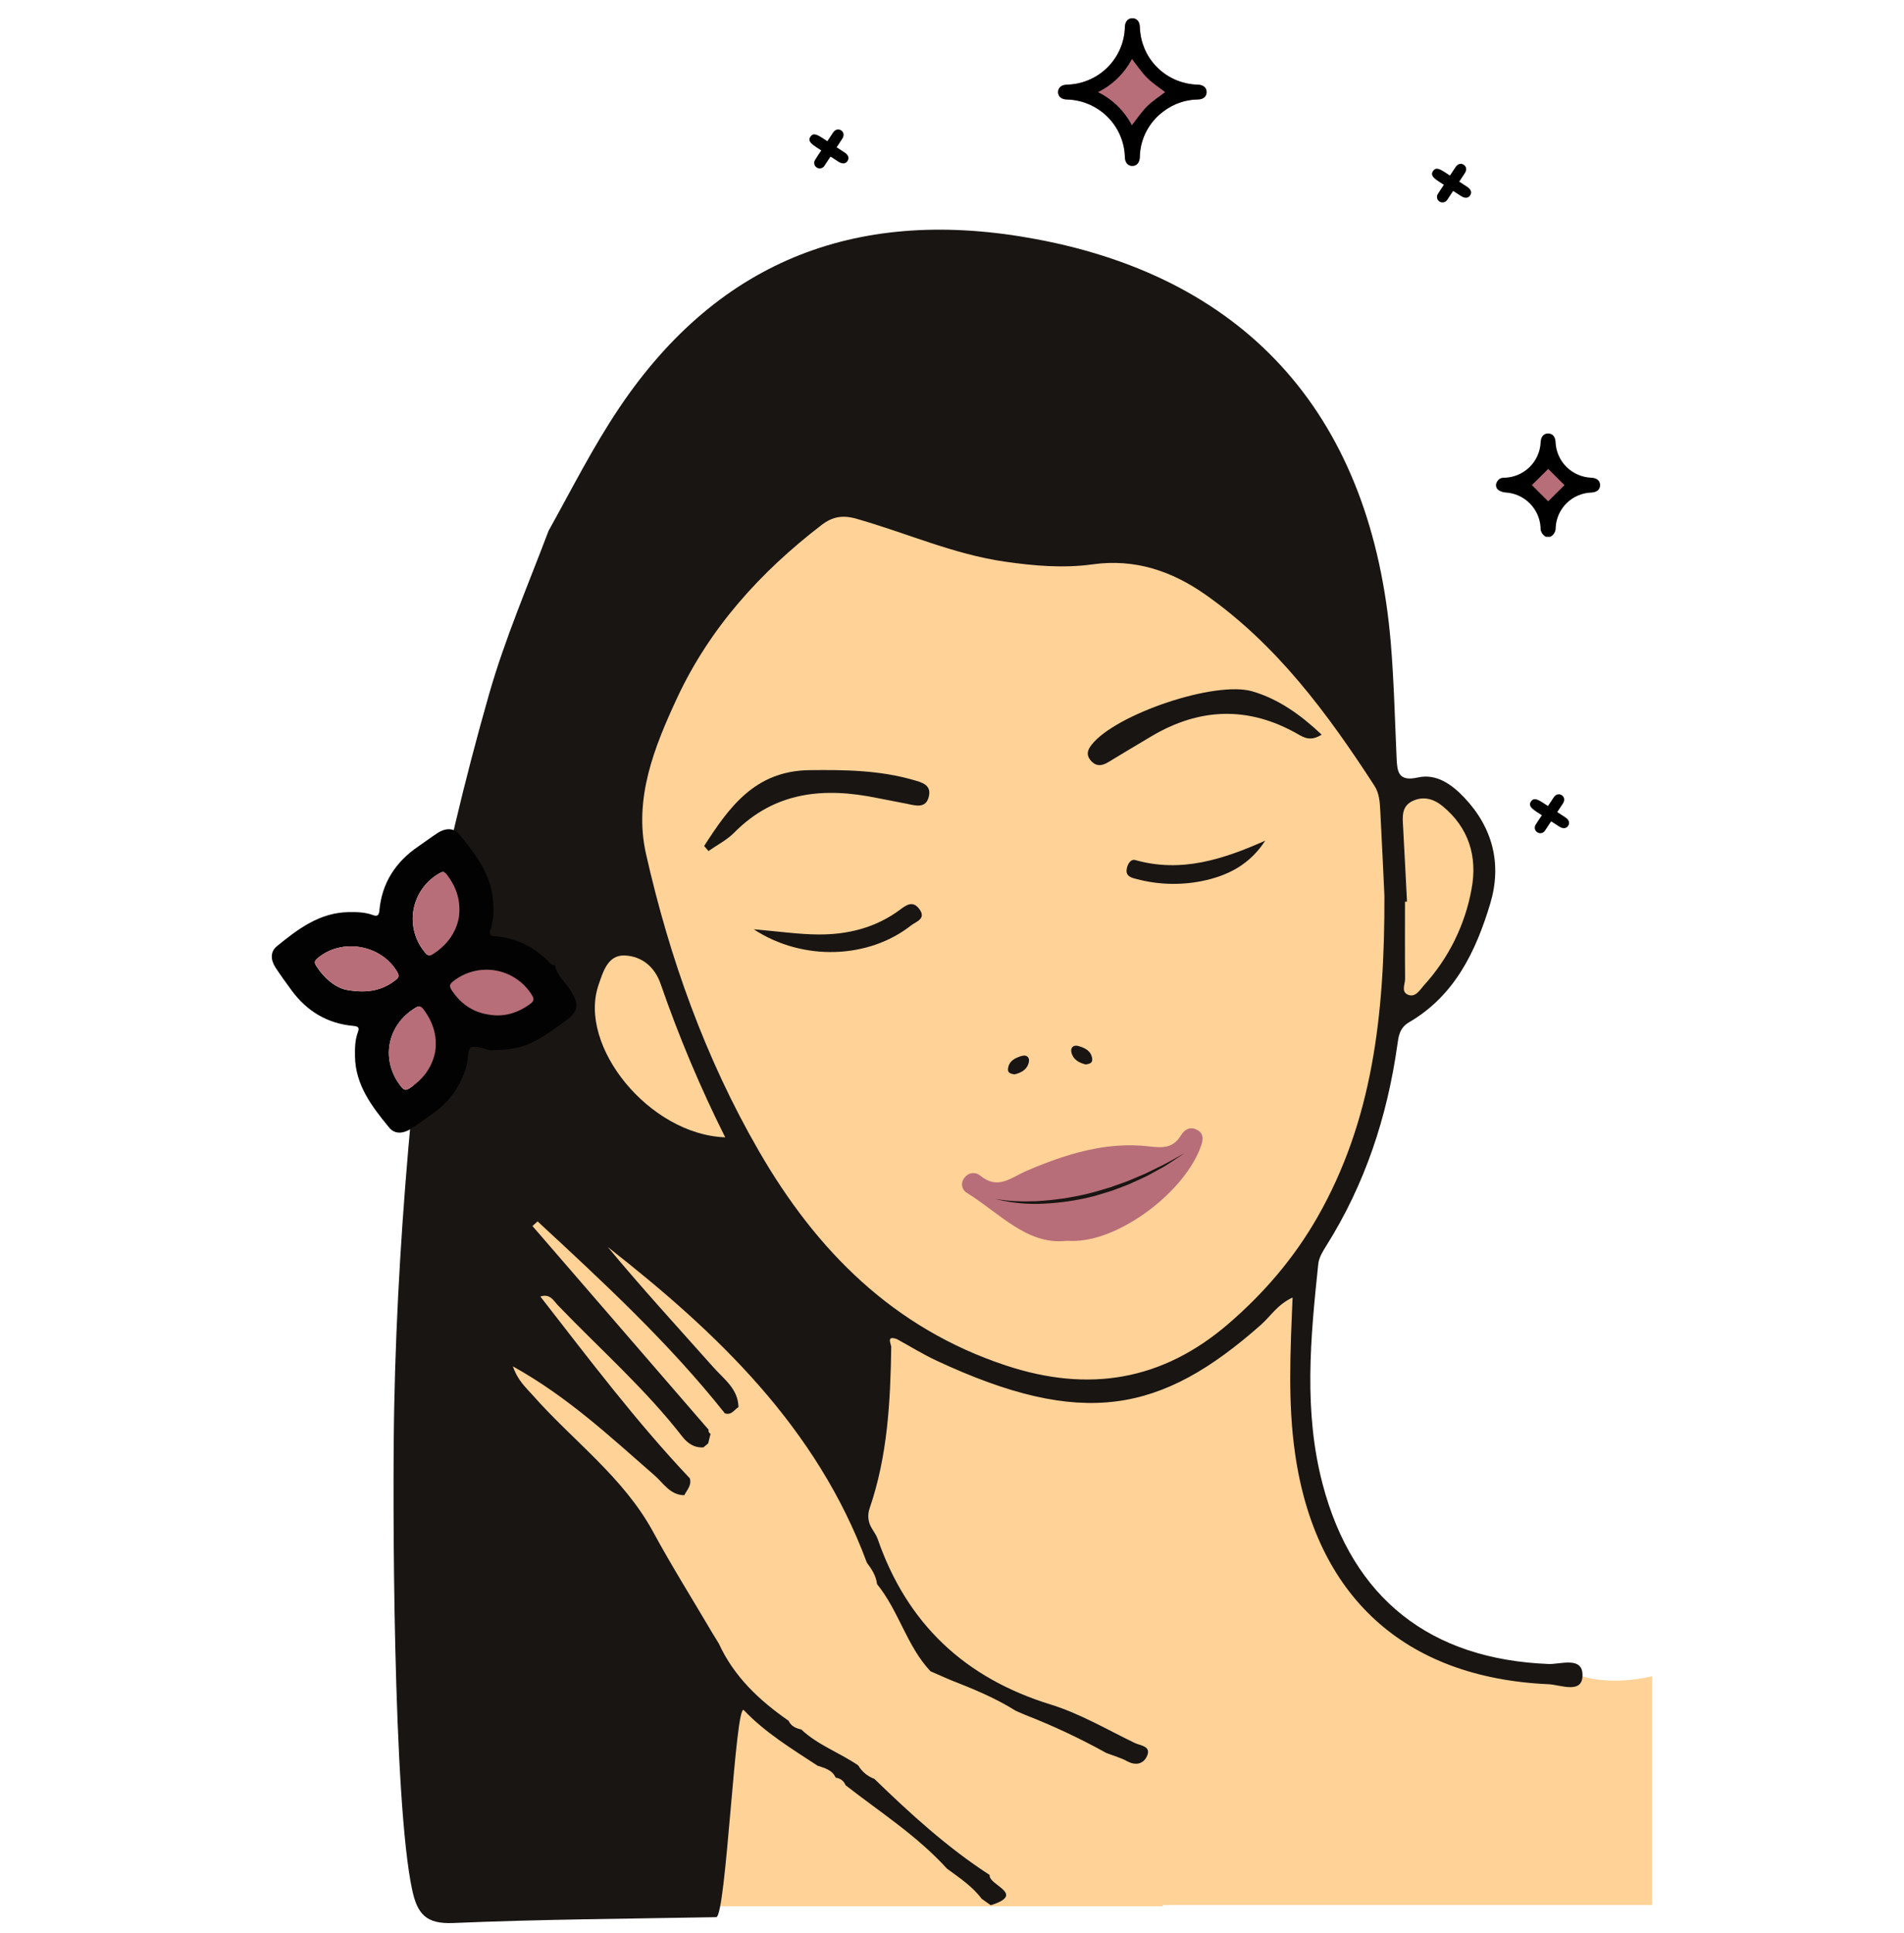 <svg width="68" height="69" viewBox="0 0 68 69" fill="none" xmlns="http://www.w3.org/2000/svg">
<path fill-rule="evenodd" clip-rule="evenodd" d="M59 59.842C57.469 60.194 56.52 59.842 56.52 59.842C53.057 60.085 49.889 58.078 49.889 58.078C49.067 57.507 48.434 56.723 47.95 55.824L47.182 53.152L46.452 49.181C46.377 47.114 46.572 45.547 46.572 45.547L44.021 47.616C43.742 47.886 43.453 48.124 43.157 48.331C42.007 48.848 40.442 49.404 38.773 49.559C36.724 49.504 34.767 48.778 33.459 48.162C33.261 48.008 33.067 47.839 32.877 47.655L30.326 45.594C30.326 45.594 30.513 47.108 30.449 49.122L29.717 53.108L28.386 55.76L28.608 56.444C28.177 57.103 27.651 57.679 27.008 58.125C27.008 58.125 27.005 58.127 26.998 58.131C26.801 58.251 23.728 60.12 20.378 59.886C20.378 59.886 19.429 60.237 17.898 59.886V68.053H41.514L41.543 68.009H59V59.842Z" fill="#FFD298"/>
<path d="M36 68.01L29.517 62.715L26.456 60.615L20.296 52.502L17.526 48.554L18.364 43.664L19.203 42.759L23.321 43.664L26.419 47.757L30.1 51.488L31.011 55.182L33.599 59.383L40.705 62.679L36 68.01Z" fill="#FFD298"/>
<path d="M22.08 27.314C22.08 27.314 10.819 41.036 37.169 49.249C37.169 49.249 45.698 51.81 49.825 36.709C49.825 36.709 53.792 33.621 53.299 30.221C53.299 30.221 52.227 26.901 49.605 28.397C49.605 28.397 46.088 16.283 35.287 16.934C35.287 16.934 25.142 15.092 22.08 27.314Z" fill="#FFD298"/>
<path d="M15.024 36.074C14.745 35.424 15.276 34.864 15.232 34.24C15.831 31.05 16.577 27.896 17.468 24.778C18.038 22.786 18.861 20.885 19.591 18.951C20.413 17.476 21.169 15.969 22.116 14.56C25.722 9.197 30.763 7.366 37.015 8.539C44.646 9.967 49.005 14.951 49.673 22.974C49.785 24.332 49.817 25.697 49.878 27.059C49.901 27.543 49.932 27.914 50.639 27.755C51.301 27.606 51.853 28.006 52.294 28.471C53.321 29.554 53.644 30.859 53.221 32.264C52.71 33.96 51.956 35.543 50.326 36.493C49.977 36.697 49.948 37 49.903 37.317C49.542 39.873 48.749 42.278 47.365 44.477C47.24 44.675 47.104 44.898 47.081 45.123C46.803 47.753 46.551 50.389 47.24 52.996C48.315 57.066 51.084 59.237 55.306 59.403C55.739 59.42 56.555 59.107 56.517 59.847C56.484 60.476 55.723 60.144 55.302 60.125C50.147 59.895 46.981 56.98 46.252 51.886C45.99 50.062 46.084 48.238 46.164 46.32C45.621 46.572 45.376 46.992 45.033 47.295C41.467 50.449 38.663 51.006 33.441 48.571C32.959 48.346 32.503 48.062 32.035 47.806C31.677 47.677 31.792 47.905 31.83 48.074C31.801 50.032 31.701 51.98 31.054 53.857C31.016 53.97 31.002 54.089 31.015 54.208C31.027 54.326 31.065 54.44 31.126 54.542C31.198 54.672 31.292 54.793 31.342 54.931C32.389 57.955 34.444 59.902 37.532 60.853C38.575 61.175 39.541 61.747 40.532 62.225C40.73 62.321 41.151 62.332 40.948 62.723C40.814 62.982 40.547 63.032 40.253 62.873C40.022 62.747 39.76 62.676 39.512 62.58C38.576 62.061 37.606 61.606 36.609 61.218L36.282 61.077C35.541 60.611 34.734 60.283 33.923 59.965L33.23 59.663C32.382 58.755 32.099 57.504 31.323 56.552C31.29 56.255 31.131 56.017 30.959 55.785C29.175 50.965 25.629 47.589 21.707 44.518C22.925 45.986 24.217 47.394 25.486 48.819C25.857 49.235 26.363 49.586 26.374 50.232C26.221 50.328 26.121 50.535 25.887 50.454C23.892 47.941 21.544 45.773 19.2 43.603L19.016 43.768L25.308 51.041C25.3 51.07 25.303 51.099 25.316 51.126C25.328 51.152 25.35 51.173 25.377 51.185L25.293 51.526L25.125 51.669C24.797 51.693 24.557 51.526 24.371 51.289C23.041 49.575 21.408 48.143 19.912 46.584C19.768 46.429 19.64 46.17 19.299 46.286C21.03 48.508 22.712 50.74 24.637 52.776C24.709 53.021 24.537 53.188 24.439 53.378C23.924 53.372 23.689 52.938 23.366 52.661C21.8 51.299 20.287 49.872 18.317 48.778C18.498 49.295 18.781 49.53 19.026 49.808C20.457 51.431 22.259 52.728 23.323 54.682C23.995 55.918 24.744 57.113 25.459 58.327L25.671 58.671C26.211 59.85 27.114 60.702 28.163 61.428C28.252 61.622 28.423 61.699 28.618 61.742C29.211 62.301 29.988 62.567 30.65 63.023C30.781 63.245 30.985 63.415 31.227 63.504C32.514 64.751 33.835 65.957 35.346 66.936C35.285 67.298 36.671 67.609 35.385 68.015L35.06 67.785C34.724 67.338 34.262 67.033 33.821 66.71C32.76 65.54 31.431 64.692 30.198 63.73C30.171 63.657 30.124 63.593 30.061 63.546C29.999 63.498 29.924 63.47 29.846 63.463C29.723 63.181 29.45 63.119 29.197 63.033C28.276 62.429 27.328 61.855 26.566 61.051C26.265 60.736 25.929 68.434 25.58 68.441C22.447 68.498 19.312 68.517 16.182 68.65C15.214 68.691 14.906 68.324 14.722 67.475C14.036 64.315 14.015 53.459 14.078 50.255C14.146 46.726 14.37 43.204 14.701 39.688C14.741 39.258 14.906 38.809 14.633 38.39C15.122 37.67 14.932 36.848 15.024 36.074ZM49.443 31.974C49.41 31.299 49.361 30.143 49.298 28.988C49.28 28.664 49.272 28.331 49.082 28.043C47.415 25.475 45.607 23.025 43.059 21.233C41.855 20.387 40.543 19.936 39.02 20.147C37.986 20.29 36.94 20.202 35.898 20.052C34.049 19.787 32.353 19.018 30.578 18.516C30.088 18.379 29.726 18.445 29.339 18.744C27.156 20.42 25.35 22.415 24.184 24.913C23.367 26.669 22.624 28.515 23.072 30.486C23.912 34.203 25.189 37.782 27.105 41.095C29.155 44.644 31.905 47.42 35.933 48.749C38.873 49.72 41.501 49.298 43.868 47.262C45.146 46.161 46.219 44.908 47.052 43.451C49.002 40.036 49.456 36.294 49.443 31.974ZM25.9 40.602C25.014 38.832 24.245 37.007 23.599 35.138C23.383 34.502 22.91 34.135 22.311 34.11C21.711 34.086 21.54 34.684 21.377 35.16C20.626 37.336 23.186 40.504 25.9 40.602ZM50.25 32.189H50.178C50.178 33.106 50.173 34.024 50.182 34.942C50.182 35.133 50.038 35.394 50.27 35.504C50.546 35.631 50.703 35.347 50.843 35.189C51.731 34.22 52.325 33.021 52.557 31.73C52.77 30.583 52.461 29.552 51.523 28.78C51.208 28.52 50.833 28.409 50.441 28.599C50.049 28.789 50.089 29.164 50.111 29.527C50.161 30.417 50.203 31.304 50.25 32.189Z" fill="#191512"/>
<path d="M38.069 44.298C36.682 44.447 35.705 43.313 34.54 42.589C34.493 42.563 34.453 42.527 34.422 42.484C34.392 42.441 34.371 42.391 34.362 42.339C34.353 42.286 34.357 42.233 34.372 42.182C34.386 42.131 34.413 42.084 34.448 42.045C34.478 42.001 34.517 41.964 34.562 41.936C34.607 41.908 34.658 41.889 34.71 41.882C34.763 41.875 34.817 41.879 34.868 41.894C34.919 41.908 34.966 41.934 35.007 41.968C35.642 42.49 36.092 42.044 36.672 41.795C38.049 41.205 39.498 40.746 41.03 40.925C41.529 40.984 41.9 40.991 42.174 40.534C42.319 40.298 42.535 40.204 42.779 40.35C42.991 40.476 42.972 40.684 42.897 40.899C42.337 42.511 40.084 44.23 38.431 44.298C38.372 44.303 38.312 44.298 38.069 44.298Z" fill="#B76E78"/>
<path d="M47.202 26.226C46.81 26.472 46.584 26.34 46.347 26.205C44.589 25.201 42.844 25.261 41.117 26.288C40.605 26.592 40.094 26.896 39.585 27.206C39.354 27.349 39.139 27.37 38.95 27.144C38.79 26.952 38.833 26.785 38.983 26.591C39.822 25.507 43.392 24.288 44.728 24.681C45.665 24.957 46.445 25.512 47.202 26.226Z" fill="#191512"/>
<path d="M25.148 30.201C26.038 28.819 26.962 27.517 28.912 27.494C30.17 27.479 31.412 27.494 32.629 27.847C32.923 27.931 33.257 28.017 33.179 28.408C33.087 28.87 32.721 28.766 32.394 28.695C32.044 28.623 31.692 28.563 31.342 28.491C29.437 28.096 27.675 28.252 26.221 29.725C25.961 29.988 25.611 30.165 25.303 30.381L25.148 30.201Z" fill="#191512"/>
<path d="M26.919 33.175C27.826 33.252 28.523 33.355 29.221 33.36C30.279 33.368 31.279 33.12 32.144 32.475C32.378 32.3 32.599 32.148 32.826 32.443C33.102 32.801 32.715 32.899 32.537 33.038C31.035 34.222 28.688 34.333 26.919 33.175Z" fill="#191512"/>
<path d="M45.187 30.011C44.63 30.871 43.837 31.274 42.892 31.46C42.13 31.607 41.345 31.58 40.596 31.382C40.427 31.339 40.221 31.295 40.235 31.067C40.247 30.887 40.367 30.652 40.547 30.704C42.193 31.168 43.687 30.677 45.187 30.011Z" fill="#191512"/>
<path d="M36.232 38.354C36.105 38.334 35.981 38.309 36 38.15C36.035 37.871 36.255 37.765 36.486 37.697C36.673 37.641 36.784 37.752 36.742 37.928C36.681 38.185 36.472 38.299 36.232 38.354Z" fill="#191512"/>
<path d="M38.775 38C38.904 37.981 39.028 37.955 39.007 37.796C38.972 37.517 38.754 37.412 38.522 37.344C38.334 37.288 38.223 37.399 38.266 37.575C38.327 37.829 38.538 37.942 38.775 38Z" fill="#191512"/>
<path d="M35.529 42.798C35.822 42.85 36.118 42.879 36.415 42.885L36.637 42.889C36.709 42.889 36.786 42.885 36.859 42.884C36.933 42.883 37.007 42.884 37.082 42.877L37.303 42.861C37.893 42.813 38.477 42.714 39.049 42.564C39.332 42.479 39.619 42.407 39.895 42.3C40.034 42.248 40.176 42.205 40.312 42.148L40.721 41.975C40.789 41.946 40.858 41.919 40.925 41.888L41.124 41.79L41.525 41.595C41.79 41.46 42.044 41.308 42.307 41.165C42.185 41.249 42.061 41.331 41.936 41.412L41.749 41.535C41.686 41.575 41.625 41.619 41.559 41.654L41.168 41.869L40.971 41.977C40.904 42.01 40.836 42.04 40.768 42.072L40.36 42.259C40.224 42.32 40.081 42.367 39.942 42.422C39.664 42.535 39.372 42.609 39.086 42.698C38.505 42.848 37.909 42.939 37.309 42.968C36.711 43.004 36.11 42.946 35.529 42.798Z" fill="#191512"/>
<path d="M19.821 34.456C19.885 34.823 20.182 35.053 20.367 35.344C20.695 35.852 20.663 36.121 20.174 36.463C19.779 36.739 19.399 37.036 18.956 37.241C18.497 37.45 18.008 37.486 17.513 37.493C17.278 37.448 17.008 37.316 16.821 37.39C16.706 37.436 16.723 37.798 16.668 38.015C16.485 38.734 16.043 39.361 15.424 39.776C15.174 39.951 14.928 40.135 14.672 40.3C14.415 40.465 14.106 40.505 13.904 40.26C13.29 39.513 12.694 38.744 12.678 37.71C12.674 37.423 12.678 37.125 12.781 36.85C12.842 36.682 12.796 36.64 12.617 36.624C11.689 36.54 10.958 36.096 10.413 35.354C10.217 35.089 10.024 34.82 9.842 34.545C9.671 34.285 9.639 33.982 9.886 33.781C10.637 33.17 11.412 32.578 12.449 32.562C12.738 32.557 13.038 32.562 13.315 32.666C13.483 32.727 13.531 32.677 13.549 32.503C13.64 31.517 14.13 30.767 14.943 30.214C15.174 30.057 15.397 29.887 15.632 29.735C15.895 29.565 16.196 29.537 16.398 29.782C17.014 30.529 17.605 31.301 17.62 32.334C17.636 32.624 17.602 32.915 17.517 33.193C17.472 33.321 17.467 33.408 17.646 33.42C18.444 33.476 19.108 33.813 19.651 34.392C19.673 34.415 19.699 34.432 19.729 34.443C19.758 34.454 19.79 34.459 19.821 34.456V34.456ZM16.386 32.763C16.469 32.175 16.306 31.675 15.958 31.222C15.864 31.099 15.798 31.115 15.679 31.185C15.442 31.321 15.237 31.508 15.08 31.731C14.923 31.954 14.817 32.209 14.769 32.477C14.721 32.746 14.733 33.021 14.804 33.285C14.875 33.548 15.003 33.793 15.179 34.002C15.263 34.104 15.317 34.154 15.453 34.068C15.947 33.749 16.276 33.323 16.386 32.763ZM15.54 37.555C15.623 36.982 15.464 36.485 15.121 36.028C15.013 35.885 14.938 35.915 14.812 35.994C13.808 36.617 13.59 37.866 14.323 38.786C14.419 38.907 14.481 38.945 14.626 38.85C15.106 38.536 15.425 38.118 15.54 37.555ZM12.414 35.344C13.153 35.472 13.667 35.339 14.11 35.001C14.224 34.914 14.281 34.858 14.189 34.702C13.618 33.722 12.204 33.476 11.342 34.209C11.23 34.304 11.217 34.364 11.297 34.486C11.608 34.969 12.029 35.285 12.414 35.344ZM17.43 36.218C17.983 36.32 18.476 36.175 18.93 35.845C19.079 35.737 19.084 35.664 18.987 35.514C18.846 35.288 18.658 35.094 18.436 34.945C18.215 34.796 17.964 34.696 17.7 34.65C17.436 34.604 17.166 34.614 16.907 34.679C16.647 34.745 16.404 34.864 16.194 35.028C16.05 35.139 16.036 35.21 16.137 35.359C16.448 35.825 16.863 36.125 17.43 36.218Z" fill="#030202"/>
<path d="M16.386 32.763C16.276 33.325 15.947 33.751 15.453 34.068C15.317 34.154 15.263 34.103 15.179 34.002C15.003 33.793 14.875 33.548 14.804 33.285C14.733 33.021 14.721 32.746 14.769 32.477C14.817 32.209 14.923 31.954 15.08 31.731C15.237 31.508 15.442 31.321 15.679 31.185C15.798 31.113 15.864 31.099 15.958 31.222C16.306 31.673 16.469 32.172 16.386 32.763Z" fill="#B76E78"/>
<path d="M15.541 37.553C15.425 38.118 15.108 38.535 14.626 38.849C14.482 38.944 14.419 38.906 14.323 38.785C13.59 37.865 13.808 36.617 14.812 35.993C14.938 35.914 15.013 35.884 15.121 36.027C15.464 36.484 15.627 36.984 15.541 37.553Z" fill="#B76E78"/>
<path d="M12.415 35.344C12.031 35.283 11.609 34.967 11.298 34.483C11.218 34.362 11.231 34.302 11.343 34.207C12.209 33.473 13.62 33.72 14.19 34.7C14.282 34.858 14.225 34.911 14.111 34.999C13.668 35.344 13.154 35.474 12.415 35.344Z" fill="#B76E78"/>
<path d="M17.43 36.216C16.866 36.124 16.45 35.824 16.137 35.356C16.037 35.206 16.05 35.136 16.195 35.025C16.405 34.86 16.648 34.741 16.907 34.676C17.166 34.611 17.437 34.601 17.701 34.646C17.964 34.692 18.215 34.793 18.437 34.942C18.659 35.09 18.846 35.284 18.988 35.51C19.084 35.66 19.079 35.734 18.931 35.842C18.474 36.173 17.982 36.319 17.43 36.216Z" fill="#B76E78"/>
<path d="M51.784 6.267C51.856 6.157 51.922 6.058 51.987 5.96C52.064 5.848 52.178 5.816 52.276 5.881C52.373 5.945 52.392 6.062 52.319 6.176C52.255 6.275 52.189 6.373 52.116 6.484L52.399 6.669C52.536 6.759 52.574 6.867 52.507 6.973C52.44 7.078 52.319 7.089 52.177 6.997L51.928 6.835C51.917 6.829 51.906 6.824 51.895 6.82C51.827 6.923 51.757 7.029 51.687 7.135C51.673 7.156 51.655 7.175 51.634 7.191C51.613 7.206 51.589 7.216 51.564 7.222C51.513 7.234 51.459 7.225 51.414 7.198C51.37 7.17 51.338 7.127 51.326 7.076C51.314 7.025 51.323 6.972 51.35 6.927C51.417 6.818 51.49 6.712 51.567 6.598L51.379 6.476C51.149 6.325 51.097 6.228 51.179 6.106C51.263 5.983 51.368 5.995 51.602 6.148L51.784 6.267Z" fill="black"/>
<path d="M29.548 5.041C29.62 4.931 29.686 4.831 29.752 4.733C29.828 4.621 29.943 4.59 30.041 4.654C30.138 4.719 30.156 4.836 30.083 4.95C30.019 5.049 29.953 5.147 29.88 5.258L30.163 5.442C30.299 5.532 30.337 5.64 30.27 5.745C30.203 5.851 30.082 5.861 29.94 5.77L29.692 5.608C29.682 5.602 29.671 5.597 29.66 5.593C29.588 5.696 29.522 5.802 29.451 5.908C29.438 5.932 29.421 5.953 29.4 5.969C29.378 5.986 29.354 5.998 29.328 6.005C29.301 6.012 29.274 6.014 29.247 6.01C29.22 6.006 29.195 5.996 29.172 5.982C29.149 5.968 29.129 5.949 29.113 5.927C29.098 5.905 29.087 5.88 29.082 5.853C29.077 5.827 29.077 5.8 29.082 5.773C29.088 5.747 29.099 5.722 29.115 5.7C29.181 5.591 29.255 5.485 29.331 5.371L29.144 5.248C28.914 5.099 28.861 5.001 28.944 4.879C29.027 4.757 29.132 4.769 29.366 4.922L29.548 5.041Z" fill="black"/>
<path d="M55.285 28.774C55.357 28.664 55.422 28.564 55.489 28.467C55.561 28.354 55.68 28.323 55.777 28.388C55.874 28.452 55.892 28.569 55.82 28.682C55.755 28.782 55.689 28.88 55.616 28.991L55.899 29.175C56.035 29.265 56.074 29.373 56.007 29.478C55.939 29.583 55.818 29.595 55.677 29.502L55.428 29.34L55.395 29.325C55.327 29.429 55.257 29.535 55.186 29.641C55.173 29.665 55.156 29.685 55.135 29.702C55.113 29.719 55.089 29.731 55.063 29.738C55.036 29.745 55.009 29.747 54.982 29.743C54.956 29.739 54.93 29.729 54.907 29.715C54.884 29.701 54.864 29.682 54.848 29.66C54.833 29.638 54.822 29.613 54.817 29.586C54.812 29.56 54.812 29.532 54.818 29.506C54.823 29.48 54.834 29.455 54.85 29.433C54.917 29.325 54.99 29.218 55.067 29.105L54.879 28.982C54.648 28.831 54.596 28.734 54.678 28.612C54.761 28.49 54.867 28.502 55.101 28.654L55.285 28.774Z" fill="black"/>
<path d="M40.966 3.796L39.213 3.289ZM43.091 3.289C43.091 3.444 42.972 3.546 42.787 3.55C42.342 3.555 41.91 3.703 41.556 3.972C41.297 4.161 41.086 4.407 40.938 4.691C40.79 4.976 40.711 5.29 40.705 5.609C40.697 5.803 40.599 5.92 40.439 5.921C40.28 5.922 40.179 5.804 40.173 5.609C40.159 5.069 39.937 4.554 39.553 4.171C39.168 3.788 38.651 3.567 38.106 3.552C37.909 3.547 37.791 3.45 37.789 3.291C37.787 3.132 37.906 3.029 38.099 3.023C38.646 3.011 39.167 2.79 39.554 2.405C39.941 2.02 40.164 1.502 40.175 0.958C40.181 0.768 40.287 0.649 40.447 0.652C40.607 0.656 40.7 0.773 40.708 0.957C40.71 1.036 40.717 1.115 40.728 1.193C40.794 1.692 41.037 2.15 41.414 2.486C41.791 2.822 42.277 3.012 42.783 3.023C42.976 3.029 43.095 3.131 43.093 3.29L43.091 3.289Z" fill="#B76E78"/>
<path d="M43.093 3.29C43.093 3.445 42.974 3.547 42.789 3.551C42.344 3.556 41.912 3.704 41.559 3.973C41.299 4.163 41.088 4.409 40.94 4.693C40.792 4.977 40.713 5.291 40.708 5.611C40.7 5.804 40.601 5.922 40.441 5.923C40.282 5.923 40.181 5.805 40.175 5.611C40.162 5.069 39.94 4.554 39.554 4.171C39.169 3.788 38.651 3.566 38.106 3.552C37.909 3.547 37.791 3.45 37.789 3.291C37.787 3.132 37.906 3.029 38.099 3.023C38.646 3.011 39.167 2.79 39.554 2.405C39.941 2.02 40.164 1.502 40.175 0.958C40.181 0.768 40.287 0.649 40.447 0.652C40.607 0.656 40.7 0.773 40.708 0.957C40.71 1.036 40.717 1.115 40.728 1.193C40.794 1.692 41.037 2.15 41.414 2.486C41.791 2.822 42.277 3.012 42.783 3.023C42.976 3.029 43.095 3.131 43.093 3.29ZM40.424 4.47C40.609 4.237 40.767 3.994 40.968 3.796C41.169 3.597 41.411 3.444 41.612 3.288C41.404 3.126 41.16 2.971 40.963 2.772C40.765 2.574 40.606 2.332 40.427 2.104C40.159 2.617 39.734 3.032 39.213 3.289C39.733 3.544 40.156 3.958 40.422 4.47H40.424Z" fill="black"/>
<path d="M55.298 17.934C55.639 17.934 55.916 17.66 55.916 17.321C55.916 16.982 55.639 16.707 55.298 16.707C54.957 16.707 54.681 16.982 54.681 17.321C54.681 17.66 54.957 17.934 55.298 17.934Z" fill="#B76E78"/>
<path d="M55.21 19.163C55.15 19.132 55.1 19.084 55.066 19.026C55.033 18.967 55.016 18.9 55.02 18.832C55.003 18.506 54.865 18.199 54.633 17.968C54.402 17.737 54.092 17.599 53.765 17.581C53.67 17.574 53.58 17.541 53.504 17.486C53.466 17.454 53.441 17.41 53.432 17.361C53.423 17.313 53.431 17.263 53.455 17.22C53.475 17.171 53.509 17.128 53.553 17.099C53.598 17.069 53.651 17.054 53.704 17.055C54.046 17.052 54.373 16.919 54.618 16.683C54.864 16.447 55.009 16.126 55.023 15.786C55.034 15.589 55.13 15.475 55.29 15.475C55.449 15.475 55.548 15.589 55.556 15.786C55.57 16.118 55.709 16.434 55.946 16.669C56.184 16.904 56.501 17.041 56.836 17.054C57.032 17.063 57.148 17.163 57.146 17.322C57.144 17.48 57.029 17.575 56.829 17.584C56.499 17.597 56.186 17.732 55.951 17.963C55.716 18.194 55.577 18.504 55.56 18.831C55.564 18.899 55.547 18.966 55.514 19.025C55.48 19.084 55.43 19.132 55.37 19.163H55.21ZM55.876 17.319L55.293 16.739L54.71 17.318L55.292 17.898L55.876 17.319Z" fill="black"/>
</svg>
